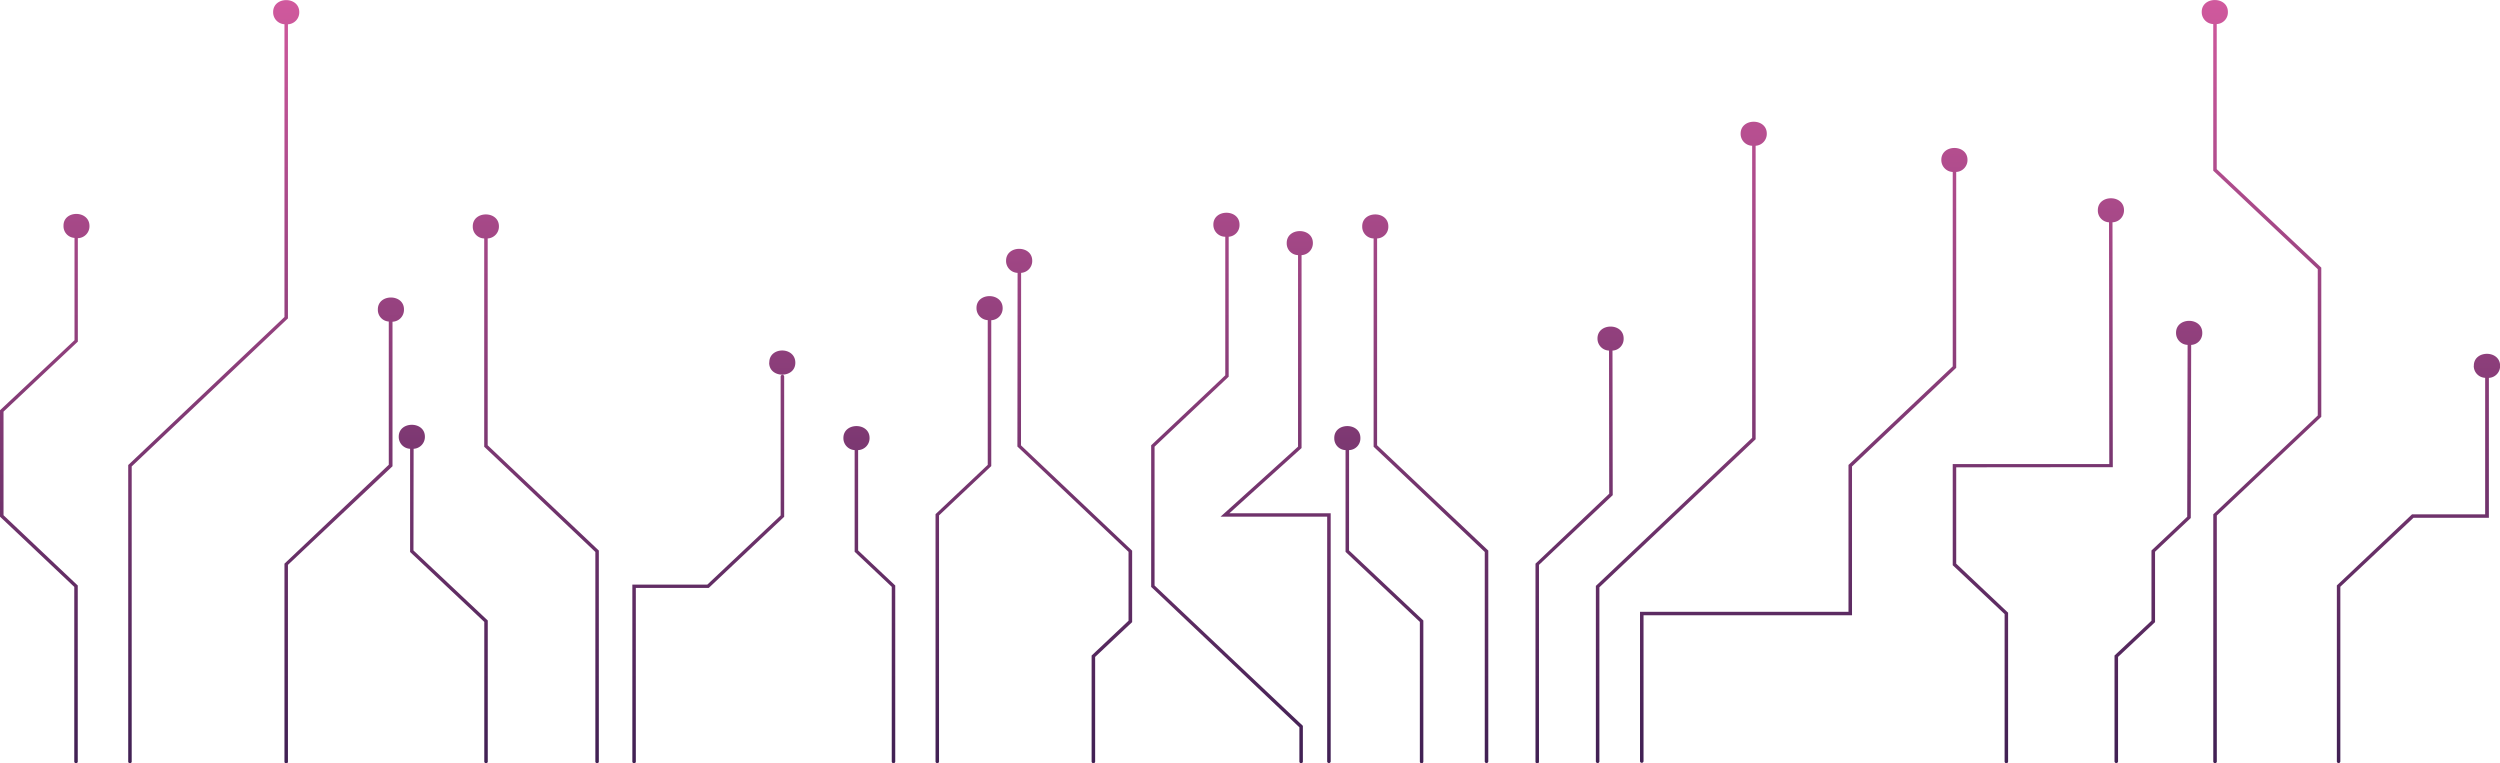 <svg xmlns="http://www.w3.org/2000/svg" xmlns:xlink="http://www.w3.org/1999/xlink" viewBox="0 0 629.8 192.27"><defs><style>.cls-1{fill:url(#Degradado_sin_nombre_12);}</style><linearGradient id="Degradado_sin_nombre_12" x1="199.17" y1="-430.43" x2="391.44" y2="-430.43" gradientTransform="translate(745.33 391.44) rotate(-90)" gradientUnits="userSpaceOnUse"><stop offset="0" stop-color="#402053"/><stop offset="1" stop-color="#d0599d"/></linearGradient></defs><g id="Capa_2" data-name="Capa 2"><g id="Background"><path class="cls-1" d="M104.2,113.06a3,3,0,0,0,2.84-3c.06-4.06-6.65-4.06-6.59,0a3,3,0,0,0,2.86,3l0,26L122,156.67v35.18a.43.43,0,0,0,.44.42.43.43,0,0,0,.44-.42V156.32l-18.72-17.65Zm92.91-18.63a.44.44,0,0,0-.45.42v35l-18.48,17.43H159.3v44.58a.43.43,0,0,0,.44.42.43.43,0,0,0,.44-.42V148.11h18.37l19-17.92V94.85A.43.43,0,0,0,197.11,94.43ZM150.86,138.7l-28-26.52V60.07a3,3,0,0,0,2.83-3c.06-4.07-6.65-4.07-6.59,0a2.94,2.94,0,0,0,2.88,3v52.47l28,26.51,0,52.8a.43.43,0,0,0,.44.42.43.43,0,0,0,.44-.42l0-53Zm189-25.31a2.94,2.94,0,0,0,2.85-3c.07-4.07-6.65-4.07-6.58,0a2.94,2.94,0,0,0,2.84,3l0,25.63,18.72,17.65v35.18a.44.44,0,0,0,.88,0V156.32l-18.72-17.65Zm-49-.86L309.53,94.9V59.64a2.93,2.93,0,0,0,2.73-3c.06-4.06-6.65-4.06-6.59,0a3,3,0,0,0,3,3V94.55L290,112.18v35.67l37.34,35.37v8.63a.43.43,0,0,0,.44.42.43.43,0,0,0,.44-.42v-9L290.86,147.5ZM257.24,68.74a3,3,0,0,0,2.8-3c.06-4.07-6.65-4.07-6.59,0a3,3,0,0,0,2.9,3l-.05,43.57v.18l28,26.53v17.35L275,165.14l0,26.71a.44.44,0,0,0,.45.42h0a.43.43,0,0,0,.44-.42V165.49l9.32-8.76v-18l-28-26.53Zm-41.06,44.65a3,3,0,0,0,2.88-3c.06-4.07-6.65-4.07-6.59,0a3,3,0,0,0,2.83,3V139l9.35,8.83v44a.44.44,0,0,0,.88,0V147.5l-9.35-8.83Zm130.74-1.21V60.07a2.94,2.94,0,0,0,2.83-3c.06-4.07-6.65-4.07-6.58,0a2.94,2.94,0,0,0,2.87,3v52.47l28,26.51,0,52.8a.45.45,0,0,0,.89,0l0-53.15Zm59.3-23.86a2.94,2.94,0,0,0,2.81-3c.06-4.07-6.65-4.06-6.59,0a3,3,0,0,0,2.9,3l.05,36.06L386.82,142v49.9a.43.43,0,0,0,.44.42.43.43,0,0,0,.44-.42V142.3l18.58-17.56Zm86.59-45a3,3,0,0,0,2.84-3c.06-4.06-6.65-4.06-6.59,0a3,3,0,0,0,2.87,3V92.3l-26.26,24.83v37l-52.08,0h-.44v37.66a.45.45,0,0,0,.89,0V155l52.07,0h.45v-37.5l26.25-24.84Zm39.45,74.37L532.18,56a3,3,0,0,0,2.9-3c.06-4.07-6.65-4.07-6.59,0a2.94,2.94,0,0,0,2.81,3l.07,60.91H491.93v25.48L505,154.7l0,37.15a.43.43,0,0,0,.44.42.43.43,0,0,0,.44-.42l0-37.5L492.81,142V117.73ZM558.44,6.06a2.94,2.94,0,0,0,2.81-3c.06-4.07-6.65-4.07-6.59,0a3,3,0,0,0,2.9,3V43l26.33,24.81v36.86l-26.32,24.9v62.31a.45.45,0,0,0,.89,0v-62L584.78,105V67.42L558.44,42.61ZM327.75,113l.14-.12V64.27a3,3,0,0,0,2.85-3c.06-4.07-6.65-4.07-6.59,0a2.94,2.94,0,0,0,2.85,3v48.25l-19.52,17.64h26.86v61.69a.45.45,0,0,0,.89,0V129.31H309.7Zm114.53-2.34V36.72a3,3,0,0,0,2.81-3c.06-4.07-6.65-4.07-6.59,0a3,3,0,0,0,2.9,3V110.3l-39.24,37.18-.13.12,0,44.25a.45.45,0,0,0,.89,0l0-43.9,39.23-37.17ZM72.54,80.21V6.12a3,3,0,0,0,2.85-3C75.46-1,68.75-1,68.81,3.1a3,3,0,0,0,2.85,3V79.86L32.3,117.15l0,74.7a.43.43,0,0,0,.44.42.43.43,0,0,0,.44-.42l0-74.35L72.41,80.33ZM101.77,78c.07-4.07-6.65-4.07-6.58,0a2.93,2.93,0,0,0,2.75,3l0,36.08L71.66,142v49.9a.43.43,0,0,0,.44.42.43.43,0,0,0,.44-.42V142.3l26.34-24.84,0-36.41A3,3,0,0,0,101.77,78Zm92,13.33c-.06,4.07,6.65,4.07,6.59,0S193.74,87.3,193.8,91.36ZM16,56.93a2.94,2.94,0,0,0,2.77,3V85.71L0,103.35v26.81l18.71,17.69v44a.43.43,0,0,0,.44.42.43.43,0,0,0,.44-.42V147.5L.89,129.8V103.7L19.61,86.06V60a3,3,0,0,0,2.93-3C22.6,52.87,15.89,52.87,16,56.93ZM548.19,83.88a3,3,0,0,0,2.91,3L551,130.18l-9,8.5v17.7l-9.31,8.76,0,26.71a.45.45,0,0,0,.89,0V165.49l9.32-8.76V139l9-8.5L552,86.89a2.94,2.94,0,0,0,2.8-3C554.84,79.81,548.13,79.81,548.19,83.88Zm75,8.3a3,3,0,0,0,2.87,3v34.39l-18.42,0-18.94,17.91v44.33a.43.43,0,0,0,.44.42.43.43,0,0,0,.44-.42v-44L608,130.45l19,0V95.2a3,3,0,0,0,2.83-3C629.86,88.11,623.15,88.12,623.21,92.18ZM246,77.65a3,3,0,0,0,2.83,3v36.46l-13.15,12.42v62.31a.43.43,0,0,0,.44.42.43.43,0,0,0,.44-.42v-62l13.16-12.42V80.67a3,3,0,0,0,2.87-3C252.62,73.58,245.91,73.58,246,77.65Z"/></g></g></svg>